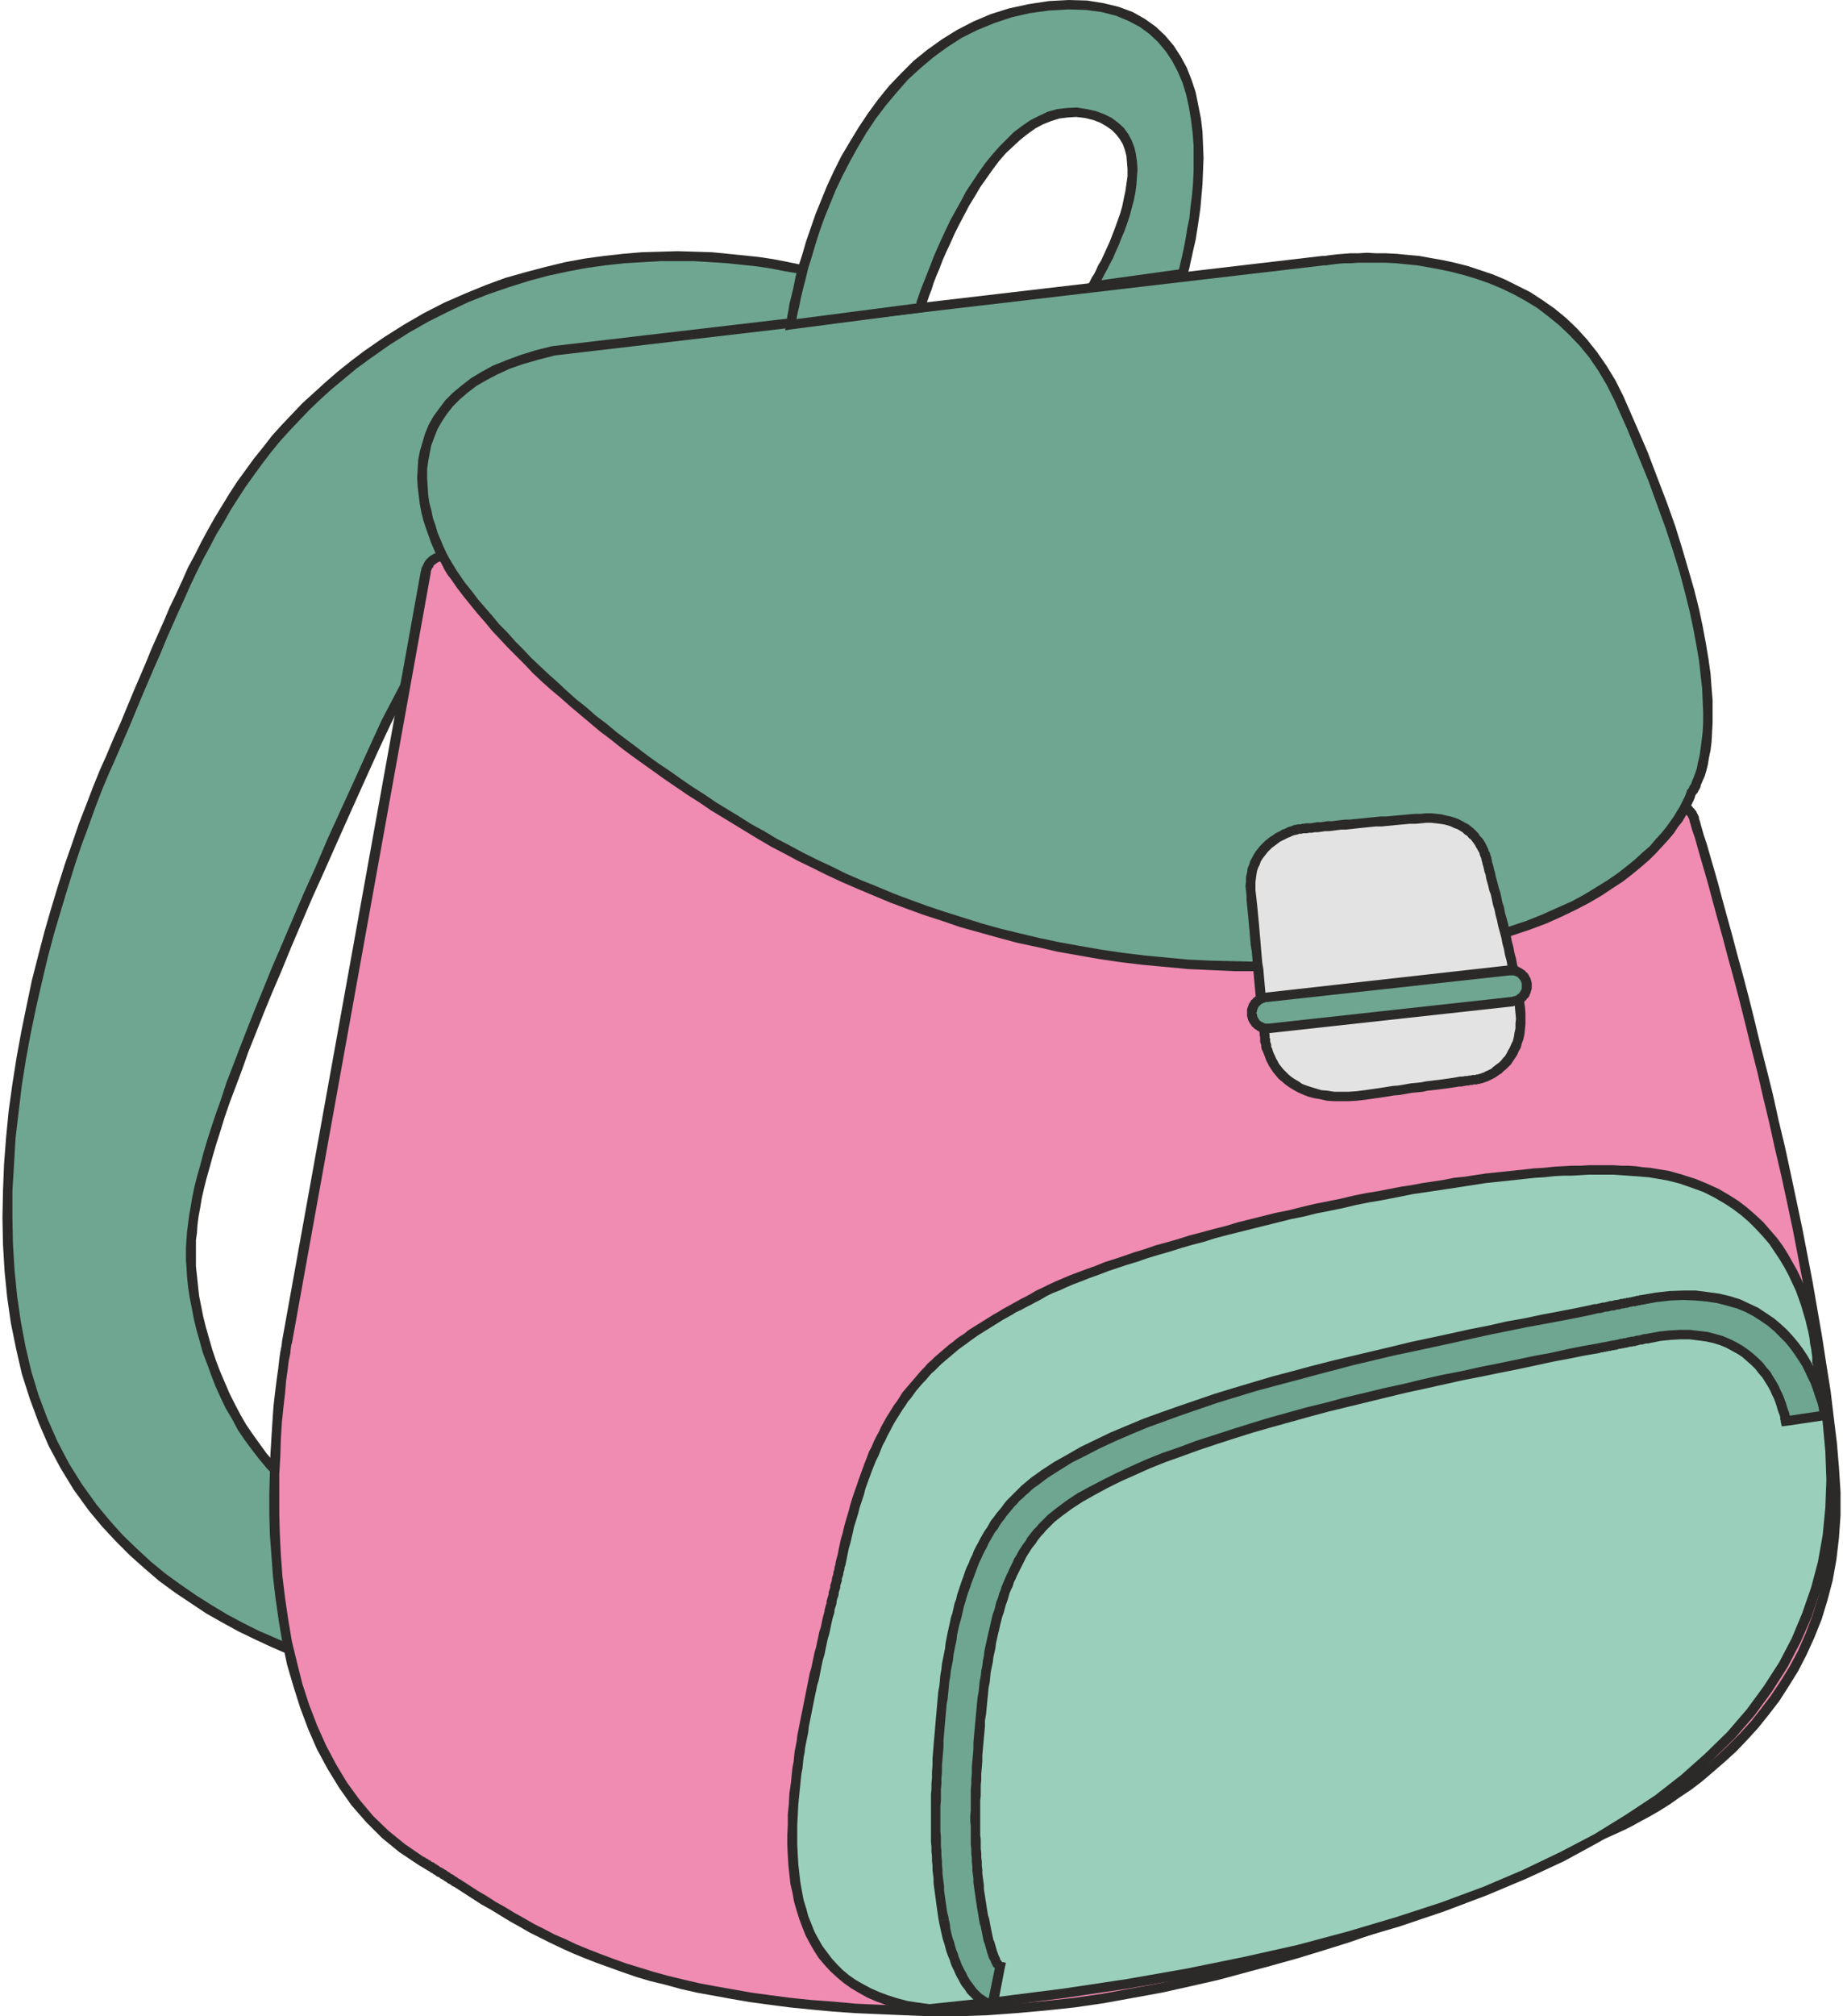 <svg xmlns="http://www.w3.org/2000/svg" width="64" height="70" fill-rule="evenodd" clip-rule="evenodd" image-rendering="optimizeQuality" shape-rendering="geometricPrecision" text-rendering="geometricPrecision" viewBox="0 0 35.06 38.45"><defs><style>.fil0{fill:#6fa691}.fil1,.fil4{fill:#2b2a29;fill-rule:nonzero}.fil4{fill:#6fa691}</style></defs><g id="Слой_x0020_1"><g id="_1410052592"><path d="M17.71 10.04l-2.63-.27s.42.18-1.45-.38c-1.6-.48-4.17-.33-6.54 4.86C4 21.04 3.52 22.87 3.6 24.16c.11 1.89 1.43 5.18 4.19 4.8.18-.03 1.22 3.36 1.22 3.36s-4.74-.3-7.29-3.57c-3.17-4.06-.96-11.34.35-14.33 1.43-3.25 2.09-5.6 4.88-7.65 4-2.94 8.63-1.67 9.52-1.25 2.1.99 1.98 2.8 1.24 4.52z" class="fil0"/><path id="1" d="M15.07 9.86l-.03-.01.05-.17 2.63.27-.02.18-2.63-.27zm-.03-.01l-.56-.23.61.06-.05.17zm-1.38-.55l.17.05.15.05.15.04.13.04.12.03.11.04.09.02.09.03.08.02.07.02.06.01.05.02.05.01.04.01h.03l.03.01h.03v.01h-.03l-.05.07.02.07.01.01h-.01l-.01-.01.08-.16h.01v.01h.02l.01.01.01.01.02.01.02.08-.05.07-.04.01h-.04l-.02-.01h-.02l-.03-.01h-.03l-.04-.01-.05-.02-.06-.01-.06-.02-.07-.02-.08-.02-.09-.02-.1-.03-.1-.03-.13-.04-.13-.03-.14-.05-.16-.04-.17-.05.06-.18zm-6.65 4.92l.22-.48.23-.44.22-.42.23-.39.23-.37.22-.34.23-.31.23-.29.22-.27.23-.24.23-.23.22-.2.22-.19.23-.16.22-.15.21-.12.22-.12.22-.09.21-.08.21-.07.2-.05.21-.04.2-.03.19-.01.19-.01.19.01.18.01.18.02.17.03.17.03.16.04.16.04-.06.18-.15-.04-.15-.04-.16-.03-.17-.03-.16-.02-.18-.01-.18-.01-.18.01-.18.01-.19.03-.19.04-.2.05-.2.06-.2.08-.21.09-.2.1-.21.13-.22.14-.21.16-.22.18-.22.19-.22.22-.22.24-.22.26-.22.29-.22.31-.23.33-.22.36-.22.39-.23.41-.22.44-.22.47-.17-.07zm-3.5 9.94l-.01-.12v-.26l.01-.14.01-.15.02-.15.02-.16.03-.17.03-.18.04-.19.05-.2.06-.21.06-.23.07-.24.08-.25.09-.27.1-.28.1-.31.12-.31.13-.34.14-.36.15-.38.16-.39.17-.42.19-.44.2-.47.21-.49.23-.51.23-.54.26-.57.27-.59.28-.62.17.07-.28.62-.27.6-.25.56-.24.54-.23.51-.21.49-.2.47-.18.44-.18.42-.16.39-.15.38-.14.35-.12.34-.12.32-.11.29-.1.29-.08.26-.08.25-.07.24-.06.22-.06.21-.05.2-.04.18-.03.18-.03.16-.02.16-.01.15-.02.14v.5l-.18.01zm4.29 4.89l-.26.02-.26.01-.24-.02-.24-.03-.23-.05-.22-.07-.21-.09-.2-.1-.2-.12-.18-.13-.18-.14-.17-.16-.16-.16-.15-.18-.14-.18-.14-.19-.13-.19-.11-.21-.12-.2-.1-.21-.1-.22-.08-.21L3.9 26l-.08-.21-.06-.22-.06-.21-.05-.21-.04-.21-.04-.2-.03-.2-.02-.19-.01-.19.18-.01.02.18.02.19.02.19.04.2.04.2.05.2.06.21.06.21.07.21.08.21.09.21.09.21.1.2.11.21.11.19.13.19.13.18.13.18.15.17.15.15.16.15.17.13.18.13.18.11.19.09.2.08.2.07.22.05.22.03.23.02.24-.01.24-.02.03.18zm0 0zm1.22 3.18l-.09.11-.01-.01-.01-.03-.01-.04-.02-.06-.02-.08-.03-.09-.04-.1-.03-.11-.04-.13-.04-.13-.05-.14-.05-.14-.04-.16-.05-.15-.06-.16-.05-.15-.05-.16-.06-.16-.05-.15-.05-.15-.06-.14-.05-.14-.04-.13-.05-.12-.05-.12-.04-.1-.04-.08-.03-.07-.03-.06-.02-.03-.01-.01.05.01-.03-.18.09.02.05.05.03.05.03.06.04.08.04.09.05.11.04.11.05.12.05.14.05.13.05.15.06.15.05.15.05.16.06.16.05.16.05.15.05.16.05.15.05.15.04.14.05.13.04.12.03.11.04.11.02.09.03.07.02.07.01.04.01.03v.01l-.09.12.01-.18zm.08.06l.04.13-.13-.01.09-.12zM1.8 28.7l.24.29.25.28.27.26.27.25.28.23.29.21.29.2.3.19.3.18.3.16.3.15.3.13.3.13.29.11.29.11.28.09.28.09.27.07.25.07.25.06.23.05.22.05.21.04.19.03.17.03.15.02.13.01.12.02.08.01h.07l.04.01h.01l-.01.18h-.02l-.04-.01h-.06l-.1-.01-.11-.01-.13-.02-.16-.02-.17-.03-.19-.03-.21-.04-.22-.05-.24-.05-.25-.06-.26-.07-.28-.08-.27-.08-.29-.1-.3-.11-.3-.11-.3-.13-.3-.14-.31-.15-.31-.17-.3-.17-.3-.2-.3-.2-.3-.22-.28-.24-.28-.25-.27-.27-.26-.28-.25-.3.15-.11zm.36-14.24l-.13.29-.13.31-.13.34-.13.36-.14.38-.13.39-.13.42-.13.43-.13.44-.12.45-.11.47-.11.48-.1.48-.09.49-.08.5-.06.5-.06.51-.03.51-.03.5v.51l.01.5.03.5.05.5.07.48.09.48.11.47.14.46.17.45.19.43.22.42.25.4.28.39-.15.11-.29-.4-.25-.41-.23-.43-.19-.44-.17-.46-.15-.47-.11-.48-.1-.49-.07-.49-.05-.5-.03-.51-.01-.51.01-.51.02-.51.04-.52.05-.51.07-.5.08-.51.09-.49.1-.49.1-.48.12-.47.12-.46.13-.45.13-.43.13-.41.14-.4.13-.38.14-.36.13-.34.13-.32.13-.29.17.07zm4.85-7.62l-.26.19-.24.2-.23.19-.22.2-.21.2-.19.2-.19.2-.19.21-.17.21-.16.21-.16.22-.15.21-.15.23-.14.22-.13.23-.14.23-.12.23-.13.24-.12.24-.12.25-.11.25-.12.26-.11.25-.12.27-.11.27-.12.27-.12.28-.12.28-.12.29-.12.29-.13.3-.13.3-.17-.07.13-.31.13-.29.12-.29.12-.29.12-.28.12-.28.11-.27.12-.27.12-.27.11-.26.12-.25.12-.26.11-.25.13-.24.12-.24.13-.24.13-.23.14-.23.14-.23.15-.23.16-.22.16-.22.17-.21.17-.22.19-.21.19-.2.2-.21.22-.2.22-.2.23-.2.25-.2.25-.19.12.14zm9.42-1.24l-.09-.04-.12-.04-.13-.05-.15-.05-.17-.05-.19-.05-.21-.06-.22-.05-.24-.04-.25-.05-.27-.04-.28-.03-.29-.03-.3-.02-.32-.02h-.65L12.2 5l-.34.02-.36.04-.36.05-.37.07-.37.08-.37.1-.38.12-.38.13-.38.15-.38.18-.38.19-.37.21-.38.24-.37.26-.12-.14.39-.27.38-.24.38-.22.39-.2.39-.17.39-.16.38-.14.39-.11.38-.1.37-.09.38-.07.37-.05.36-.04.35-.03.35-.01.34-.01.33.01.32.01.31.03.29.03.29.03.27.04.26.05.24.05.23.05.21.05.19.05.18.06.15.05.14.05.12.04.1.05-.08.16zm1.29 4.35l-.09.05.06-.16.07-.16.06-.16.05-.16.05-.16.04-.15.04-.16.04-.16.02-.16.02-.15.02-.16.01-.15v-.15l-.01-.15-.01-.14-.02-.15-.03-.14-.04-.14-.05-.14-.05-.13-.07-.13-.07-.13-.08-.13-.1-.12-.1-.12-.12-.12-.12-.11L17.1 6l-.15-.11-.16-.1-.18-.1-.18-.09.08-.16.19.09.18.11.17.1.16.11.15.12.13.12.13.12.11.13.1.14.09.13.08.14.07.14.06.15.05.15.04.15.03.15.02.15.02.16v.32l-.01.16-.01.16-.02.16-.03.16-.04.17-.04.16-.04.17-.05.16-.06.16-.06.17-.06.16-.07.16-.1.06.02-.18zm.08.12l-.03.06h-.07l.1-.06z" class="fil1"/><path fill="#f08bb2" fill-rule="nonzero" d="M8.82 11.03c.04-.2-.1-.39-.31-.43-.2-.03-.4.1-.44.3L5.43 25.6c-.01.03-1.41 7.5 2.55 9.88.28.17.49.3.7.44 1.8 1.14 3.67 2.33 9 2.43 5.84.12 12.41-3.15 12.79-3.35.35-.13 4.91-1.97 4.47-7.01-.43-4.98-2.67-12.36-2.67-12.38-.06-.2-.27-.31-.47-.25-11.99-1.15-8.49-1.82-22.98-4.33z"/><path id="1" d="M8.53 10.51l.02.01h.03l.02.01.02.01.02.01.02.01.02.01.02.01.02.01.02.02.02.01.02.01.01.02.02.02.01.02.02.01.01.02.01.02.01.02.01.02.01.02.01.02v.02l.01.03v.02l.01.02V11.02l-.01.03-.18-.03v-.03l.01-.02-.01-.01v-.06l-.01-.01v-.02l-.01-.02-.01-.01v-.01l-.01-.01-.01-.01-.01-.01v-.01l-.01-.01-.01-.01-.01-.01-.01-.01-.02-.01-.01-.01h-.01l-.01-.01-.01-.01h-.02l-.01-.01h-.03l-.01-.01.03-.18zm-.03.18h-.03.03zm-.52.2l.01-.02v-.03l.01-.02.01-.02.01-.02.01-.02.01-.02.01-.02.01-.02.02-.02.01-.02.02-.01.01-.02.02-.01.02-.02.02-.01.02-.01.01-.01.02-.01.03-.01.02-.01.02-.01.02-.01h.02l.02-.01h.05l.02-.01h.03l.02.01h.05l-.03.18h-.1l-.02.01h-.02l-.02.01h-.01l-.01.01h-.01l-.02.01-.01.01-.01.01-.01.01h-.01l-.01.01-.01.01-.01.01v.02l-.01.01-.01.01-.01.01v.01l-.01.02v.01l-.01.01v.03l-.19-.03zm.19.03zm-2.65 14.7l-.19-.03 2.65-14.7.19.03-2.65 14.7zm0 0l-.02.07.02-.07zm2.41 9.94l-.36-.24-.33-.27-.3-.3-.28-.32-.24-.34-.22-.36-.2-.37-.17-.39-.15-.4-.13-.41-.12-.41-.09-.42-.07-.42-.06-.42-.05-.42-.03-.41-.03-.4-.01-.4v-.38l.01-.37.01-.36.02-.33.02-.32.02-.29.03-.26.03-.24.03-.21.02-.18.02-.14.02-.1.01-.07v-.02l.19.03-.01.02-.01.07-.01.1-.03.14-.02.17-.03.21-.02.24-.03.26-.03.29-.02.31-.01.33-.02.35v.75l.01.39.02.4.03.41.05.41.06.41.07.42.1.41.1.4.13.4.15.39.17.38.19.36.21.35.24.33.26.31.29.28.32.26.35.24-.1.15zm.7.43l-.02-.01-.02-.01-.02-.01-.02-.02-.02-.01-.02-.01-.02-.01-.02-.02-.02-.01-.02-.01-.02-.02-.02-.01-.02-.01-.02-.01-.02-.02-.03-.01-.02-.01-.02-.02-.02-.01-.02-.01-.02-.02-.03-.01-.02-.02-.02-.01-.02-.01-.03-.02-.02-.01-.03-.02-.02-.01-.03-.02-.02-.01-.03-.02.1-.15.03.01.02.02.03.01.02.02.03.01.02.02.02.01.03.01.02.02.02.01.03.02.02.01.02.02.02.01.02.01.02.01.03.02.02.01.02.01.02.02.02.01.02.01.02.02.02.01.02.01.02.01.02.02.02.01.02.01.02.02.02.01.02.01-.1.15zm9.05 2.46l-.49-.02-.47-.02-.46-.02-.43-.03-.42-.04-.4-.04-.38-.05-.37-.05-.35-.06-.33-.06-.33-.06-.31-.07-.29-.08-.29-.07-.27-.08-.26-.09-.25-.09-.25-.09-.23-.09-.22-.09-.22-.1-.21-.1-.2-.1-.2-.1-.19-.11-.18-.1-.18-.11-.18-.11-.18-.1-.17-.11-.17-.11-.17-.11.1-.15.17.11.17.11.17.1.17.11.18.1.18.11.18.1.19.11.2.1.19.1.21.09.21.1.22.09.23.09.24.09.25.09.26.08.26.08.29.08.29.07.3.07.32.06.34.06.34.06.37.05.38.05.39.04.41.03.44.04.44.02.47.02.49.01v.19zm12.82-3.36l.01-.01-.05.03-.09.05-.13.05-.15.08-.19.09-.21.1-.25.11-.27.12-.3.13-.32.13-.35.15-.37.14-.39.16-.41.15-.43.16-.45.15-.46.16-.48.15-.49.15-.5.14-.52.14-.52.14-.53.12-.54.12-.55.1-.55.1-.55.08-.56.06-.56.05-.55.04-.56.02h-.55v-.19h.55l.55-.01.55-.04.55-.05.55-.06.55-.08.55-.1.54-.1.54-.12.52-.12.53-.13.51-.14.5-.15.49-.14.47-.16.46-.15.45-.16.42-.15.41-.15.39-.16.37-.14.34-.14.33-.14.29-.13.27-.12.25-.11.21-.1.19-.09.15-.07.12-.06.09-.04.06-.03.07.17zm-.07-.17zm4.6-6.94l.03.47v.45l-.03.43-.05.42-.07.39-.1.38-.11.36-.14.35-.15.33-.16.31-.18.29-.18.28-.2.26-.2.25-.21.23-.21.22-.22.2-.22.19-.21.18-.21.16-.21.14-.2.14-.19.12-.19.11-.17.09-.16.09-.14.07-.13.06-.11.05-.09.04-.07.03-.05.02-.07-.17.05-.02.06-.03.09-.03.11-.05.12-.06.14-.07.16-.09.17-.09.18-.1.19-.12.19-.13.21-.15.2-.16.21-.17.21-.18.21-.2.21-.21.21-.23.19-.24.19-.25.18-.27.18-.29.16-.3.14-.32.13-.34.11-.35.09-.36.08-.39.05-.4.02-.42v-.44l-.02-.46.18-.02zm-2.67-12.39v.02l.02.06.03.11.04.14.06.18.06.21.07.24.08.28.08.3.09.33.1.36.1.38.11.4.11.42.11.44.11.46.12.47.12.48.11.5.12.5.11.51.11.52.11.52.1.52.1.52.09.52.09.52.08.52.08.5.06.5.06.49.04.47-.18.02-.05-.47-.05-.49-.07-.49-.07-.51-.08-.51-.09-.51-.09-.52-.1-.53-.1-.52-.11-.52-.11-.51-.12-.51-.11-.5-.12-.5-.11-.48-.12-.47-.11-.45-.11-.44-.11-.42-.11-.4-.1-.38-.1-.36-.09-.33-.08-.3-.08-.28-.07-.24-.06-.21-.05-.18-.05-.14-.03-.11-.02-.06v-.02l.18-.05zm-.18.05zm-.38-.37h-.03.02l.03-.01h.04l.03-.01h.02l.02.01H32l.02.01.02.01h.03l.02.01.02.01.02.01.02.01.02.01.02.02.01.01.02.01.02.02.01.02.02.01.01.02.02.02.01.02.01.02.01.02.01.02.01.02.01.03-.18.05-.01-.02v-.01l-.01-.01-.01-.02v-.01l-.01-.01-.01-.01-.01-.01-.01-.01v-.01l-.01-.01-.01-.01-.02-.01-.01-.01h-.01l-.01-.01h-.01l-.02-.01-.01-.01h-.02l-.02-.01h-.12l-.02.01h-.03l.01-.18zm.02.18h-.03.03zm-22.91-4.4l-.07-.11 1.31.23 1.2.22 1.12.21 1.03.2.94.19.88.19.8.17.74.17.69.15.63.16.59.14.55.14.52.14.5.12.47.13.46.12.46.11.45.11.45.11.47.11.49.1.5.1.54.1.57.1.62.1.66.1.72.1.77.1.85.1.91.1 1 .1 1.07.11-.01.18-1.08-.11-1-.1-.91-.1-.85-.1-.78-.1-.72-.1-.66-.1-.62-.1-.57-.1-.54-.1-.51-.1-.49-.11-.47-.1-.46-.11-.45-.11-.45-.12-.47-.12-.47-.12-.49-.13-.52-.13-.56-.14-.59-.15-.63-.15-.68-.16-.74-.16-.8-.18-.87-.18-.95-.19-1.03-.2-1.11-.21-1.21-.22-1.3-.23-.08-.1.18.03zm-.1.07l-.09-.01.01-.09.08.1z" class="fil1"/><path d="M10.51 6.69L25.2 4.97s4.13-.67 5.63 2.63c2.68 5.91 1.39 7.51 1.39 7.51s-.74 2.54-5.92 3.17c-5.17.64-9.33-.9-11.82-2.35-2.49-1.45-4.63-3.22-5.85-4.93-.64-.9-1.6-3.56 1.88-4.31z" class="fil0"/><path id="1" d="M25.18 4.88l.03.18-14.69 1.72-.02-.18 14.68-1.72zm.03.18zm5.54 2.58l-.15-.3-.16-.27-.17-.25-.18-.22-.2-.21-.2-.19-.21-.17-.21-.16-.23-.14-.22-.12-.23-.11-.24-.1-.23-.08-.23-.07-.23-.06-.23-.05-.22-.04-.22-.04-.21-.02-.2-.02-.2-.01h-.51l-.15.01h-.13l-.11.01-.09.01-.08.01-.05.01h-.05l-.03-.18h.05l.06-.01.08-.01.09-.01.12-.01.13-.01h.15l.17-.01.17.01h.19l.2.01.21.02.22.02.22.04.23.04.23.05.24.06.24.08.24.08.24.1.24.12.24.12.23.15.23.16.22.18.21.2.2.22.19.24.18.26.17.28.15.3-.17.08zm1.38 7.45l.01-.03.01-.01.02-.03.01-.03.03-.04.02-.06.03-.07.03-.08.03-.09.02-.11.03-.12.02-.14.02-.15.02-.17.01-.18v-.2l-.01-.22-.01-.24-.03-.26-.03-.27-.05-.29-.06-.32-.07-.33-.09-.36-.1-.38-.12-.39-.14-.43-.16-.44-.17-.47-.2-.49-.21-.51-.24-.54.17-.08.24.55.22.51.19.5.18.47.16.45.13.42.12.41.11.38.09.36.07.33.06.32.05.3.04.28.02.27.02.24v.43l-.01.19-.01.18-.02.16-.03.14-.02.13-.03.12-.03.1-.04.09-.03.07-.02.07-.03.05-.02.04-.02.02-.01.02-.01.01.02-.03-.18-.05zm0 0v-.02l.01-.01-.01.03zm-5.84 3.1l.47-.06.45-.08.41-.08.4-.09.37-.1.35-.11.33-.11.3-.12.29-.13.27-.12.24-.13.23-.14.21-.13.19-.13.18-.14.16-.13.14-.13.14-.12.11-.13.11-.12.09-.11.08-.11.07-.1.06-.1.05-.08.04-.08.03-.06.03-.06.02-.05.01-.03.01-.02.18.05-.01.01-.01.02-.01.04-.02.05-.03.06-.03.07-.05.09-.05.09-.06.1-.08.1-.08.12-.1.12-.11.12-.12.13-.14.14-.15.13-.17.14-.18.14-.2.13-.21.14-.24.14-.25.13-.27.13-.29.13-.32.12-.33.11-.36.11-.37.1-.4.1-.43.08-.45.08-.47.07-.03-.19zm-11.76-2.34l.23.14.25.13.26.14.26.13.28.13.28.14.3.13.3.12.31.13.32.12.33.12.33.11.35.11.35.11.36.1.37.09.38.09.38.08.39.07.4.07.41.06.41.05.42.04.43.04.44.02.44.01.45.01.45-.01.46-.01.47-.03.47-.04.48-.06.03.19-.49.05-.48.04-.47.03-.46.02h-.92l-.44-.02-.44-.02-.43-.04-.43-.04-.42-.05-.41-.06-.4-.07-.4-.07-.39-.09-.38-.08-.37-.1-.36-.1-.36-.1-.35-.12-.34-.11-.33-.12-.32-.12-.31-.13-.31-.13-.3-.13-.28-.13-.28-.14-.27-.13-.26-.14-.25-.13-.24-.14.1-.16zm-5.82-4.9l.11.16.13.16.12.16.13.15.14.16.14.17.15.15.15.17.15.15.16.17.16.15.17.16.18.16.17.16.18.16.19.15.18.16.2.15.19.16.2.15.2.15.21.16.21.15.21.14.21.15.22.15.22.14.22.15.23.14.23.14.22.14.24.13-.1.16-.23-.14-.23-.14-.23-.14-.23-.14-.22-.15-.22-.14-.22-.15-.22-.15-.21-.15-.21-.15-.21-.15-.2-.15-.2-.16-.2-.15-.19-.16-.19-.16-.19-.16-.18-.16-.18-.15-.18-.16-.17-.16-.16-.17-.16-.16-.16-.16-.15-.16-.15-.16-.14-.17-.14-.16-.13-.16-.13-.16-.13-.17-.11-.16.15-.1zm1.81-4.17h.01l-.31.08-.28.08-.26.09-.24.11-.21.11-.19.11-.17.13-.15.13-.13.13-.11.14-.1.15-.08.14-.06.15-.06.16-.03.15-.03.16-.02.15v.16l.01.16.01.16.02.15.04.15.03.15.05.14.04.14.06.14.05.12.06.13.06.11.06.1.06.1.06.09-.15.1-.07-.09-.06-.1-.06-.12-.07-.11-.06-.13-.06-.14-.05-.14-.05-.14-.05-.15-.04-.16-.03-.16-.02-.16-.02-.17-.01-.17.01-.17.01-.17.03-.16.05-.17.05-.17.07-.17.09-.16.11-.15.12-.16.14-.14.17-.14.18-.14.2-.12.22-.12.25-.1.27-.1.29-.09.32-.08h.01l.02.18zm-.03-.18h.01-.01z" class="fil1"/><path fill="#e3e3e3" d="M28.32 16.44s-.13-.91-1.27-.83c-1.16.08-2.33.2-2.33.2s-.99.21-.91 1.18c.07.84.27 2.83.27 2.83s.1 1.31 1.92 1.06c1.52-.22 2.14-.3 2.14-.3s.99-.18.79-1.49c-.14-.89-.61-2.65-.61-2.65z"/><path id="1" d="M27.05 15.52l.1-.01h.11l.1.01.09.01.08.02.09.02.07.02.08.03.06.03.07.04.06.03.05.04.05.04.05.05.04.04.03.05.04.04.03.04.03.05.02.04.02.04.02.04.01.04.02.03.01.04.01.03.01.02v.03l.01.02v.02l-.18.03-.01-.01v-.02l-.01-.02v-.02l-.01-.03-.01-.02-.01-.03-.01-.04-.02-.03-.02-.04-.02-.03-.02-.04-.02-.03-.03-.04-.03-.04-.04-.03-.03-.04-.05-.03-.04-.04-.05-.03-.05-.03-.06-.02-.06-.03-.06-.02-.08-.02-.07-.01-.08-.01-.09-.01h-.09l-.1.01-.01-.18zm-2.35.2h.06l.03-.01h.03l.04-.01h.1l.05-.01.07-.01h.06l.07-.01.07-.01h.08l.08-.01.08-.01.09-.01h.09l.09-.01.1-.01.1-.01.1-.01.1-.01.1-.01h.11l.1-.01.11-.01.11-.01.11-.01.11-.01h.11l.01.18-.11.01h-.11l-.11.01-.11.01-.1.01-.11.01-.1.01h-.11l-.1.01-.1.01-.1.01-.09.01-.09.01-.09.01h-.09l-.08.01-.08.01-.08.01h-.07l-.07.01-.07.01h-.06l-.05.01h-.05l-.05.01h-.07l-.03.01h-.05.01l-.04-.18zm0 0h.01-.01zm-.98 1.27l-.01-.09.01-.09v-.09l.02-.08.01-.08.03-.07.02-.07.04-.07.03-.06.04-.06.04-.05.04-.05.05-.05.04-.04.05-.04.05-.04.05-.03.04-.03.05-.03.05-.02.04-.03.04-.01.04-.02.04-.02.04-.01.03-.01.02-.01.03-.01h.04v-.01h.01l.04.18h-.01l-.01.01h-.02l-.02.01h-.02l-.03.01-.03.01-.04.02-.03.01-.04.02-.04.02-.04.02-.04.02-.04.03-.04.03-.04.03-.04.03-.04.04-.04.04-.03.04-.04.05-.03.04-.03.05-.02.06-.03.06-.02.06-.01.06-.01.07-.01.08v.16l-.18.01zm.27 2.84v-.05l-.01-.03v-.05l-.01-.06-.01-.06v-.07l-.01-.08-.01-.09-.01-.09-.01-.09-.01-.1-.01-.11-.01-.11-.01-.11-.01-.11-.01-.12-.01-.12-.01-.12-.01-.12-.02-.11-.01-.12-.01-.12-.01-.11-.01-.11-.01-.11-.01-.1-.01-.1-.01-.1v-.08l-.01-.09.18-.01.01.08.01.09.01.09.01.1.01.11.01.1.01.11.01.12.01.11.01.12.01.12.01.12.01.11.02.12.01.12.01.11.01.11.01.11.01.11.01.1.01.1.01.09.01.08v.08l.01.07.01.07v.05l.01.05v.06l.01.02v.01l-.19.01zm.19-.01v-.01.01zm1.83 1.15l-.17.02-.16.01H25.39l-.13-.01-.13-.03-.12-.02-.11-.03-.1-.04-.09-.04-.09-.05-.08-.05-.07-.05-.07-.06-.06-.05-.05-.06-.05-.06-.04-.06-.04-.06-.03-.06-.03-.06-.02-.06-.02-.05-.02-.05-.02-.04-.01-.05v-.03L24 19.9l-.01-.03v-.04l.19-.01v.04l.01.03.01.03v.04l.02.04.01.04.02.05.02.04.02.05.03.05.03.06.04.05.04.05.05.05.05.05.06.05.06.04.07.04.07.05.08.03.09.03.1.03.1.03.12.01.12.02h.27l.15-.01.16-.02.03.18zm2.15-.3h-.02l-.01.01h-.07l-.02.01H28l-.03.01h-.04l-.05.01-.05.01h-.05l-.06.01-.06.01-.07.01-.07.01-.08.01-.08.01-.09.01-.09.01-.09.02-.1.01-.11.01-.11.02-.11.02-.12.01-.12.02-.13.02-.14.02-.14.02-.03-.18.14-.02.14-.02.13-.02.12-.02.12-.01.12-.02.11-.02.1-.01.1-.01.1-.02.09-.01.08-.01.09-.01.07-.01.07-.01.07-.01.06-.01.06-.01.05-.01h.05l.05-.01h.04l.04-.01h.03l.03-.01H28.1l.01-.01h.02l.03.18zm0 0zm.86-1.6l.02.13.01.12V19.53l-.01.1-.01.1-.02.09-.03.08-.02.08-.04.07-.03.07-.04.06-.04.06-.04.06-.05.05-.04.04-.05.04-.04.04-.05.03-.04.03-.05.03-.04.02-.04.02-.04.02-.03.01-.03.01-.03.01-.03.01h-.02l-.01.01h-.02l-.03-.18h.02l.01-.01h.02l.02-.01.03-.01.03-.01.03-.02.03-.01.04-.02.04-.02.03-.03.04-.03.04-.03.04-.03.04-.04.03-.04.04-.04.03-.05.03-.06.03-.05.03-.07.03-.06.02-.08.01-.07.02-.09v-.09l.01-.09-.01-.11-.01-.1-.01-.12.18-.03zm-.61-2.65v-.01.02l.01.03.01.03.01.04.01.05.02.06.01.06.02.07.02.08.02.08.03.09.02.09.02.1.03.09.02.11.03.1.03.11.02.11.03.11.02.11.03.11.02.11.03.11.02.11.03.11.02.1.02.1.02.1.01.1.02.09.01.08-.18.03-.01-.08-.02-.09-.02-.1-.02-.09-.02-.1-.02-.11-.02-.1-.02-.11-.03-.11-.02-.11-.03-.11-.02-.11-.03-.11-.03-.11-.02-.1-.03-.11-.02-.1-.03-.1-.02-.1-.02-.09-.03-.08-.02-.09-.02-.07-.02-.07-.01-.07-.02-.05-.01-.05-.01-.04-.01-.04-.01-.02v-.03l.18-.03zm-.18.04v-.01.01z" class="fil1"/><path d="M28.81 19.1c.16-.02.28-.17.27-.33-.02-.17-.17-.28-.34-.26l-4.64.51c-.17.02-.29.17-.27.33.02.16.17.28.34.26l4.64-.51z" class="fil4"/><path id="1" d="M29.17 18.76v.1l-.01.02v.01l-.01.02v.02l-.01.02-.01.01v.02l-.01.02-.01.01-.01.02-.02.01-.01.02-.01.01-.01.01-.02.02-.02.01-.01.01-.02.01-.01.01-.02.01-.02.01h-.02l-.01.01-.02.01h-.04l-.02.01-.02-.18.01-.01h.03l.01-.01h.02l.01-.01h.01v-.01l.01-.01h.01l.01-.01.01-.01.01-.01v-.01l.01-.01.01-.01v-.01l.01-.01v-.01l.01-.01v-.08l.19-.02zm-.44-.35h.08l.02.01h.04l.02.01h.02l.01.01.02.01.02.01.02.01.01.01.02.01.01.01.02.01.01.01.01.02.02.01.01.01.01.02.01.01.01.02.01.02.01.02.01.01v.02l.01.02v.02l.01.02v.02l-.19.02v-.03l-.01-.01v-.02l-.01-.01v-.01l-.01-.01v-.01h-.01l-.01-.01v-.01l-.01-.01h-.01v-.01l-.01-.01h-.01l-.01-.01h-.01l-.01-.01h-.02l-.01-.01h-.08l-.02-.19zm0 0zm-4.62.7l-.02-.18 4.64-.52.02.19-4.64.51zm0 0zm-.37.25V19.24l.01-.02v-.01l.01-.02.01-.02v-.02l.01-.01.01-.02.01-.01.01-.02.01-.02.02-.01.01-.01.01-.02.02-.01.01-.01.02-.01.02-.01.01-.01.02-.01.02-.01.01-.01h.02l.02-.01h.02l.02-.01h.02l.02.18h-.02l-.01.01h-.02l-.01.01h-.01l-.01.01h-.01l-.01.01-.01.01-.01.01h-.01v.01l-.01.01h-.01v.01l-.01.01v.01l-.01.01v.02l-.01.01v.03l-.01.01v.03l.01.01-.19.02zm.44.34h-.02l-.02.01-.02-.01h-.06l-.02-.01h-.02l-.02-.01h-.02l-.01-.01-.02-.01-.02-.01-.01-.01-.02-.01-.01-.01-.02-.01-.01-.02-.02-.01-.01-.01-.01-.02-.01-.01-.01-.02-.01-.01-.01-.02-.01-.02-.01-.02v-.01l-.01-.02v-.02l-.01-.02v-.02l.19-.02v.04l.01.01v.01l.01.01v.01l.01.01.01.01v.01l.01.01h.01v.01l.01.01h.01l.01.01h.01l.01.01h.01l.01.01h.01l.01.01h.08l.02.18zm0 0zm4.62-.69l.02.18-4.64.51-.02-.18 4.64-.51zm0 0h-.01.01z" class="fil1"/><g><path d="M22.51 5.22l-1.72.24s1.8-2.93-.13-3.3c-1.93-.36-3.16 3.71-3.16 3.71l-2.46.32S15.82.51 19.97.11c4.14-.4 2.54 5.11 2.54 5.11z" class="fil0"/><path id="1" d="M20.8 5.55l-.09-.13.06-.05 1.73-.24.02.18-1.72.24zm0 0l-.19.03.1-.16.09.13zm-.12-3.47l.18.04.16.06.14.07.12.09.11.1.08.11.07.13.05.13.03.13.02.14.01.15-.01.14-.01.15-.02.15-.03.15-.04.15-.04.15-.05.15-.05.14-.06.14-.05.13-.06.13-.05.12-.06.11-.05.1-.05.09-.04.08-.04.07-.03.06-.02.04-.02.02v.01l-.16-.09v-.01l.02-.02.02-.04.03-.06.04-.06.04-.08.04-.09.06-.1.05-.11.05-.11.06-.13.05-.13.05-.13.05-.14.05-.14.04-.14.03-.15.03-.14.02-.14.02-.14v-.13l-.01-.13-.01-.12-.03-.12-.04-.11-.06-.1-.07-.09-.08-.08-.1-.07-.12-.07-.13-.05-.16-.04.03-.17zm-3.19 3.7l-.08.06.01-.01.01-.04.01-.05.03-.08.03-.09.04-.11.05-.12.05-.13.06-.15.06-.16.07-.16.08-.18.08-.17.09-.19.1-.18.1-.18.1-.19.12-.18.12-.18.12-.17.13-.16.14-.16.14-.14.14-.14.16-.12.16-.11.16-.08.17-.08.18-.05.18-.02.19-.01.19.03-.03.17-.17-.02-.16.01-.16.02-.16.05-.15.06-.15.08-.14.1-.14.11-.14.13-.14.13-.13.15-.12.16-.12.17-.12.17-.1.17-.11.18-.1.19-.09.17-.09.18-.08.18-.08.17-.07.16-.06.16-.06.14-.05.13-.04.13-.04.1-.03.09-.03.08-.02.05-.01.03v.01l-.08.07-.02-.18zm.1.11l-.02.06-.06.01.08-.07zm-2.54.39l-.1-.1.08-.08 2.46-.32.02.18-2.46.32zm0 0l-.12.02.02-.12.1.1zM19.97.2l-.37.05-.35.08-.33.11-.32.13-.3.15-.28.18-.26.19-.25.21-.24.22-.21.24-.21.25-.19.25-.18.27-.16.27-.15.27-.14.27-.13.27-.11.27-.11.27-.09.25-.08.25-.07.24-.07.22-.05.21-.05.19-.04.17-.03.15-.03.13-.02.1-.01.08-.01.05v.01l-.18-.02v-.02l.01-.05.01-.08.02-.1.02-.13.04-.16.04-.17.04-.2.06-.21.07-.22.07-.24.09-.26.09-.26.11-.27.11-.27.13-.28.14-.28.16-.27.17-.28.18-.27.19-.26.21-.26.23-.24.24-.24.26-.21.28-.2.29-.18.31-.16.33-.14.35-.11.37-.08.39-.06.01.18zm2.53 4.93l-.08.07.01-.02.01-.04.02-.08.02-.09.03-.13.03-.14.03-.16.03-.19.04-.19.02-.21.03-.23.02-.23.01-.23v-.49l-.02-.25-.03-.24-.04-.24-.05-.23-.07-.23-.09-.21-.11-.21-.12-.18-.15-.18-.16-.15-.19-.14-.21-.11-.24-.1-.27-.07-.3-.04-.33-.01-.37.02-.01-.18.38-.02.35.01.31.05.29.07.27.1.23.13.21.15.18.17.16.19.13.2.12.22.09.23.08.24.05.25.05.25.03.25.01.25.01.25-.01.25-.01.25-.02.23-.02.23-.03.21-.03.2-.03.19-.04.17-.03.14-.03.13-.02.1-.02.07-.01.05-.01.02-.08.06-.02-.18zm.1.12l-.02.05-.06.01.08-.06z" class="fil1"/></g><g><path fill="#9ad0bb" fill-rule="nonzero" d="M34.62 25.99c0-.01-.09-2.96-2.85-3.57-1.17-.26-3.3-.04-5.48.38-2.66.5-5.41 1.31-6.53 1.9-1.03.54-1.79 1.01-2.4 1.76-.6.75-1.03 1.76-1.37 3.36-.08.32-.16.67-.25 1.04-.24 1-.5 2.1-.61 3.14-.24 2.17.14 4.05 2.55 4.31 14.43-1.41 18.33-6.2 16.94-12.32z"/><path id="1" d="M31.79 22.33l.25.07.25.08.22.09.22.1.19.11.19.12.17.13.16.14.15.14.13.15.13.15.11.15.1.16.09.16.09.16.07.15.07.16.06.15.05.15.04.14.04.14.03.13.03.12.02.12.02.1.01.1.01.08.01.07.01.06v.08h-.19V25.87l-.01-.07-.01-.08-.02-.09-.01-.1-.02-.11-.03-.12-.03-.13-.04-.13-.04-.14-.05-.14-.05-.14-.07-.15-.07-.15-.08-.15-.09-.15-.1-.15-.1-.15-.12-.14-.13-.14-.14-.14-.15-.13-.16-.12-.17-.11-.19-.11-.2-.1-.22-.08-.23-.08-.24-.06.04-.18zm-5.52.38l.2-.04.21-.04.2-.03.21-.04.2-.03.2-.03.2-.04.2-.02.19-.03.2-.03.19-.02.19-.02.19-.02.19-.02.18-.02.18-.01.18-.02.17-.01.17-.01h.17l.17-.01h.47l.15.01h.14l.14.01.14.02.13.01.12.02.12.02.12.02-.04.18-.11-.02-.12-.02-.12-.02-.12-.01-.13-.01-.14-.01-.14-.01-.15-.01H30.26l-.16.01-.17.01h-.17l-.17.01-.18.02-.17.01-.19.02-.18.02-.19.02-.19.02-.19.02-.19.03-.2.03-.19.03-.2.03-.2.03-.2.03-.21.03-.2.04-.2.04-.21.04-.03-.18zm-6.55 1.9l.11-.05.12-.06.13-.06.14-.06.14-.06.16-.06.16-.06.17-.06.17-.07.19-.06.18-.06.2-.07.2-.06.2-.07.22-.06.21-.06.22-.07.23-.06.22-.06.24-.06.23-.07.24-.06.24-.06.24-.06.25-.05.24-.06.25-.06.25-.05.25-.05.25-.06.25-.05.25-.04.03.18-.24.04-.25.05-.25.06-.25.05-.25.05-.24.06-.25.05-.24.06-.24.06-.24.06-.24.06-.24.06-.23.06-.22.07-.23.06-.21.06-.22.07-.21.06-.2.06-.2.07-.2.06-.18.06-.18.06-.18.07-.17.06-.15.06-.16.06-.14.06-.13.06-.13.05-.12.06-.1.06-.09-.17zm-2.43 1.8l.06-.07.06-.07.06-.07.06-.07.06-.06.06-.07.07-.06.06-.06.07-.06.07-.06.07-.06.07-.06.07-.05.07-.06.07-.05.08-.05.07-.06.08-.05.08-.05.08-.05.08-.05.08-.05.08-.05.09-.05.08-.05.09-.05.09-.05.09-.05.09-.05.1-.05.09-.05.1-.06.09.17-.1.05-.09.05-.1.05-.09.05-.09.04-.08.05-.09.05-.09.05-.08.05-.08.05-.08.05-.08.05-.08.05-.08.05-.07.05-.07.05-.08.06-.07.05-.07.05-.07.06-.06.05-.07.06-.06.05-.07.06-.06.06-.06.06-.07.06-.06.07-.05.06-.06.06-.06.07-.06.07-.14-.11zm-1.4 3.39l.04-.15.03-.15.03-.14.04-.14.03-.13.04-.14.04-.13.03-.12.04-.13.04-.12.04-.11.04-.12.04-.11.04-.11.04-.11.04-.1.04-.11.05-.09.04-.1.05-.1.05-.09.04-.09.05-.09.05-.09.05-.08.05-.08.05-.08.06-.08.05-.08.05-.08.06-.07.06-.07.14.11-.05.07-.05.07-.06.07-.05.08-.05.07-.05.08-.05.08-.05.08-.05.09-.04.08-.05.09-.04.09-.05.09-.04.1-.04.1-.05.1-.04.1-.04.1-.04.11-.04.11-.04.11-.03.12-.04.12-.04.12-.03.12-.04.13-.04.13-.03.14-.03.13-.04.14-.03.15-.03.15-.19-.04zm.19.04l-.02.08.02-.08zm-.43 1l.01-.04.01-.03.01-.04v-.03l.01-.03.01-.04.01-.03.01-.03v-.04l.01-.03.01-.04.01-.03.01-.03v-.04l.01-.03.01-.03.01-.03v-.04l.01-.03.01-.03.01-.03v-.03l.01-.04.01-.03.01-.03v-.03l.01-.03.01-.03v-.03l.01-.03.01-.03v-.03l.19.04-.01.03-.01.03v.03l-.01.03-.01.03v.03l-.01.03-.01.03-.01.03v.04l-.01.03-.01.03-.01.03v.04l-.01.03-.01.03-.01.03v.04l-.01.03-.01.03-.01.03-.01.04v.03l-.01.04-.01.03-.01.03-.01.04v.03l-.01.04-.01.03-.01.03-.01.04-.18-.04zm-.61 3.15l.01-.1.01-.1.01-.09.02-.1.01-.1.01-.1.02-.1.02-.1.01-.1.02-.1.02-.1.02-.1.02-.1.02-.1.02-.1.02-.1.02-.1.02-.1.02-.1.02-.1.02-.1.03-.1.02-.1.02-.09.02-.1.03-.1.02-.1.02-.09.02-.1.03-.09.02-.1.02-.09.18.04-.02.09-.02.1-.02.09-.03.1-.02.1-.02.09-.02.1-.03.1-.02.09-.02.1-.02.1-.02.1-.03.1-.02.1-.02.09-.02.1-.02.1-.02.1-.02.1-.02.1-.02.1-.01.1-.02.1-.02.1-.02.1-.01.09-.02.1-.01.1-.01.1-.02.1-.01.09-.01.1-.18-.02zm2.64 4.41h-.01l-.23-.03-.21-.04-.2-.05-.19-.05-.19-.07-.16-.07-.16-.09-.15-.09-.14-.1-.13-.11-.12-.11-.11-.12-.11-.13-.09-.14-.08-.14-.08-.15-.06-.15-.06-.16-.05-.16-.05-.17-.03-.17-.04-.17-.02-.18-.02-.19-.01-.18-.01-.19v-.2l.01-.19v-.2l.02-.2.01-.2.03-.21.18.02-.02.2-.02.2-.01.2-.01.19v.38l.01.19.01.18.02.18.02.17.03.17.03.16.05.16.04.15.06.15.06.15.07.13.08.14.09.12.09.12.1.11.11.11.12.1.13.09.14.08.15.08.16.07.16.06.19.06.19.05.2.03.22.03h-.02l.01.18zm0 0h-.01.01zm17.03-12.41v-.02l.11.57.09.57.05.56.02.55-.02.54-.06.53-.09.52-.13.51-.17.51-.21.48-.25.48-.3.47-.33.45-.38.44-.43.42-.47.42-.51.39-.57.39-.61.36-.66.36-.71.33-.76.32-.82.31-.86.29-.92.27-.98.25-1.03.24-1.09.22-1.14.2-1.21.18-1.26.16-1.33.14-.01-.18 1.32-.14 1.26-.16 1.2-.18 1.14-.2 1.08-.22 1.03-.23.97-.26.91-.27.86-.28.81-.3.75-.32.71-.34.65-.34.6-.37.56-.37.5-.39.46-.41.42-.41.37-.43.33-.45.29-.45.24-.46.2-.48.17-.49.13-.49.09-.51.05-.52.02-.53-.02-.54-.05-.55-.08-.56-.11-.56-.01-.02h.19zm-.18.02l-.01-.01v-.01l.01.02z" class="fil1"/></g><path fill="none" d="M34.39 27.04s-.35-2.43-3.06-1.89c-2.71.55-9.16 1.66-11.41 3.4-1.18.91-1.58 2.65-1.72 5.26-.13 2.61.35 3.98.76 4.05"/><g><path d="M34.76 26.99c0-.01-.4-2.82-3.5-2.2-.15.03-.53.11-.96.19-3.08.6-8.53 1.66-10.62 3.27-.65.51-1.09 1.23-1.38 2.18-.27.91-.41 2.03-.48 3.36-.06 1.19.01 2.14.14 2.83.18.99.56 1.54.92 1.61l.15-.73c-.08-.02-.21-.35-.33-1.02-.12-.63-.18-1.52-.12-2.65.07-1.28.2-2.34.45-3.19.24-.8.6-1.4 1.12-1.8 1.95-1.5 7.28-2.54 10.3-3.13.28-.06.54-.11.96-.19 2.31-.47 2.6 1.57 2.6 1.58l.75-.11z" class="fil4"/><path id="1" d="M31.24 24.7l.29-.05.27-.03.26-.01h.24l.23.03.22.03.21.05.19.06.17.08.17.08.15.1.15.1.13.11.12.11.11.12.1.12.09.12.08.12.07.12.07.13.05.11.05.12.04.1.04.11.03.09.03.09.02.07.01.07.01.05.01.04v.02l.01.01-.19.03v-.03l-.01-.03-.01-.05-.01-.06-.02-.08-.03-.08-.03-.09-.03-.09-.04-.11-.05-.1-.05-.11-.06-.12-.07-.11-.08-.12-.08-.11-.09-.11-.11-.11-.11-.11-.12-.1-.13-.09-.14-.09-.15-.08-.17-.07-.18-.05-.19-.05-.2-.03-.22-.02-.23-.01-.24.01-.27.03-.27.05-.04-.18zm-.96.19l.04-.01.04-.01h.04l.04-.01.04-.01.04-.01h.03l.04-.01.04-.01.03-.01h.04l.03-.01.04-.01h.03l.04-.01.03-.01h.03l.03-.01h.03l.02-.01h.03l.03-.01h.02l.03-.01h.02l.02-.01h.02l.02-.01h.04l.01-.01h.02l.04.18h-.02l-.01.01h-.04l-.02.01h-.02l-.02.01h-.05l-.03.01h-.02l-.03.01-.03.01h-.03l-.03.01h-.03l-.03.01-.03.01h-.03l-.04.01-.03.01h-.04l-.04.01-.03.01h-.04l-.04.01-.03.01-.04.01h-.04l-.04.01-.04.01-.04.01-.04-.18zm-10.66 3.29l.21-.15.23-.15.25-.14.26-.15.27-.13.29-.14.31-.13.31-.13.33-.12.34-.12.35-.12.35-.12.36-.11.37-.11.37-.11.38-.1.37-.1.39-.1.38-.09.38-.09.38-.09.37-.09.38-.08.37-.08.36-.08.36-.07.35-.08.34-.06.33-.07.32-.06.31-.06.29-.06.04.18-.29.06-.31.06-.32.06-.33.06-.34.07-.35.07-.36.08-.36.08-.37.08-.37.08-.38.08-.38.09-.38.09-.38.1-.38.1-.37.1-.38.1-.37.1-.36.11-.36.11-.35.12-.35.12-.33.12-.33.12-.31.13-.3.13-.28.13-.27.14-.26.13-.24.15-.22.14-.2.15-.12-.15zm-1.41 2.23l.03-.09.03-.09.03-.09.03-.08.03-.09.03-.08.04-.08.03-.08.04-.08.03-.08.04-.08.04-.07.04-.08.04-.07.04-.07.05-.07.04-.07.04-.07.05-.06.05-.07.05-.06.05-.06.05-.07.05-.06.05-.05.06-.06.06-.06.05-.05.06-.06.06-.05.06-.05.06-.05.12.15-.06.04-.06.05-.05.05-.06.05-.05.05-.06.05-.05.06-.05.05-.05.06-.05.06-.05.06-.04.06-.05.06-.04.06-.04.07-.05.06-.04.07-.04.07-.04.07-.03.07-.04.07-.04.08-.03.07-.04.08-.03.08-.03.08-.03.08-.03.08-.03.08-.03.09-.03.08-.03.09-.18-.05zm-.48 3.38l.01-.13v-.12l.01-.12.01-.13.01-.12.01-.11.01-.12.01-.12.01-.11.01-.11.01-.12.01-.11.01-.11.02-.11.01-.1.01-.11.02-.11.01-.1.02-.1.02-.1.02-.1.01-.1.02-.1.02-.1.02-.09.02-.09.02-.1.03-.09.02-.09.02-.09.03-.08.02-.09.18.05-.02.08-.03.09-.02.09-.02.09-.02.08-.03.1-.02.09-.02.09-.01.1-.02.09-.02.1-.02.1-.01.1-.02.1-.02.1-.01.1-.02.11-.01.11-.01.1-.01.11-.02.11-.01.11-.01.11-.01.12-.01.11-.01.12-.01.12v.12l-.01.12-.01.12-.01.12v.13l-.19-.01zm.13 2.84l-.01-.06-.01-.07-.01-.07-.01-.07-.01-.07-.01-.08-.01-.07-.01-.08-.01-.07-.01-.08v-.09l-.01-.08-.01-.08v-.09l-.01-.08v-.09l-.01-.09v-.09l-.01-.1V34.22l.01-.1v-.11l.01-.11v-.11l.19.01-.01.11v.11l-.01.1V34.33l-.01.11v.49l.01.1v.18l.01.09v.09l.01.09v.08l.01.09v.08l.01.08.01.08.01.08v.07l.01.08.01.07.01.07.01.07.01.07.01.07.02.07.01.06-.19.03zm1.12 1.62l-.11.07-.05-.01-.04-.02-.04-.01-.04-.02-.04-.02-.04-.03-.03-.02-.04-.03-.04-.04-.03-.03-.04-.04-.04-.04-.03-.05-.03-.04-.04-.05-.03-.05-.03-.06-.03-.05-.03-.06-.03-.07-.03-.06-.03-.07-.02-.07-.03-.07-.03-.08-.02-.07-.02-.08-.03-.09-.02-.08-.02-.09-.02-.09-.02-.1.19-.03.02.09.01.09.02.09.02.08.03.08.02.08.02.07.03.07.02.07.03.07.02.06.03.06.03.06.03.05.02.05.03.05.03.05.03.04.03.04.03.04.03.04.03.03.03.03.03.03.03.02.03.02.03.02.03.02.03.01.03.01.03.01.02.01-.11.07.19.04zm0 0l-.02.08-.09-.01.11-.07zm-.04-.77l.11-.07.07.11-.14.73-.19-.04.15-.73zm.11-.07l.09.02-.02.09-.07-.11zm-.26-.94l.01.06.02.06.01.05.01.06.01.05.01.05.01.05.01.05.01.04.01.05.02.04.01.04.01.03.01.04.01.03.01.04.01.02.01.03.01.03.01.02.01.02.01.02v.02l.01.01.01.01.01.01v.01l.01.01-.01-.01h-.01l-.04.18-.02-.01-.03-.01-.02-.02-.01-.01-.01-.02-.02-.01-.01-.02-.01-.02-.01-.02-.01-.02-.01-.03-.01-.02-.02-.03-.01-.03-.01-.03-.01-.03-.01-.03-.01-.04-.01-.03-.01-.04-.01-.04-.02-.05-.01-.04-.01-.05-.01-.05-.01-.05-.01-.05-.01-.05-.02-.06-.01-.06-.01-.06-.01-.06.18-.03zm-.12-2.64v.11l-.01.1v.2l-.01.1V34.99l.01.09V35.25l.01.09v.08l.01.08v.08l.01.07v.08l.01.07.01.08.01.07v.07l.01.07.01.06.01.07.01.06.01.07.01.06.01.06-.18.03-.01-.06-.01-.06-.01-.07-.01-.06-.01-.07-.01-.07-.01-.07-.01-.07-.01-.07v-.08l-.01-.07-.01-.08v-.08l-.01-.08v-.08l-.01-.08v-.09l-.01-.09v-.35l-.01-.1v-.09l.01-.1v-.4l.01-.1v-.1l.01-.11.18.01zm.45-3.16l-.02.08-.03.08-.02.08-.02.08-.02.09-.02.08-.02.09-.02.09-.01.09-.02.09-.02.09-.01.09-.02.09-.02.1-.01.1-.01.1-.02.09-.01.11-.01.1-.01.1-.01.11-.01.1-.02.11v.11l-.01.11-.01.11-.01.11-.01.11-.01.12v.11l-.01.12-.01.12-.18-.01v-.12l.01-.12.01-.11.01-.12v-.11l.01-.12.01-.11.01-.11.01-.11.01-.11.01-.1.01-.11.01-.1.02-.11.01-.1.01-.1.02-.1.01-.1.02-.09.01-.1.02-.09.01-.1.02-.09.02-.09.02-.09.02-.09.02-.08.02-.09.02-.09.02-.08.03-.08.02-.08.18.05zm1.09-1.76l-.05.04-.04.03-.05.04-.04.04-.05.05-.04.04-.04.04-.04.05-.04.04-.04.05-.04.05-.03.05-.04.05-.04.05-.03.05-.04.06-.03.05-.03.06-.03.06-.03.06-.03.06-.03.06-.03.06-.03.07-.03.06-.02.07-.03.06-.03.07-.02.07-.02.07-.03.08-.02.07-.18-.05.02-.08.03-.07.02-.08.03-.07.02-.07.03-.07.03-.07.03-.07.03-.06.03-.07.03-.06.03-.06.03-.07.04-.06.03-.06.03-.05.04-.06.04-.06.04-.05.03-.06.04-.05.04-.05.04-.05.05-.05.04-.05.05-.05.04-.04.05-.05.04-.04.05-.04.05-.04.05-.04.12.14zm10.26-3.11l-.29.05-.3.06-.32.06-.32.07-.33.07-.35.07-.34.07-.36.07-.36.08-.36.08-.37.08-.37.09-.37.09-.37.09-.37.09-.37.1-.36.1-.36.1-.35.1-.35.11-.34.11-.33.11-.33.12-.31.11-.3.12-.29.13-.27.12-.26.13-.24.13-.23.13-.2.13-.19.14-.12-.14.2-.15.21-.14.24-.13.25-.13.26-.13.28-.13.29-.13.3-.12.32-.11.32-.12.34-.11.34-.11.35-.11.36-.11.36-.1.36-.1.37-.09.37-.1.38-.09.37-.09.37-.08.37-.09.36-.08.36-.07.36-.08.35-.07.34-.07.33-.07.33-.06.31-.07.3-.06.29-.05.04.18zm0 0zm.96-.19l-.04.01h-.04l-.04.01-.03.01h-.04l-.03.01-.04.01-.03.01h-.03l-.03.01h-.03l-.04.01-.03.01h-.03l-.02.01h-.03l-.03.01h-.03l-.03.01-.02.01h-.03l-.03.01h-.03l-.02.01h-.03l-.03.01h-.02l-.03.01h-.02l-.03.01h-.03l-.02.01-.04-.18.03-.01h.02l.03-.01h.03l.02-.01h.03l.03-.01h.02l.03-.01h.02l.03-.01h.03l.03-.01h.02l.03-.01.03-.01h.03l.03-.01h.03l.03-.01.03-.01h.03l.03-.01h.03l.04-.01.03-.01h.03l.04-.01.04-.01.03-.01h.04l.04-.01.04.18zm2.6 1.58l-.11-.07v-.03l-.01-.02v-.04l-.01-.04-.02-.05-.02-.06-.02-.07-.02-.06-.03-.08-.04-.08-.03-.07-.05-.09-.05-.08-.05-.08-.07-.08-.06-.08-.08-.08-.08-.07-.09-.08-.09-.06-.11-.06-.11-.06-.12-.05-.13-.04-.14-.03-.15-.02-.16-.02h-.17l-.18.01-.2.02-.2.04-.04-.18.22-.04.2-.02.19-.01h.19l.17.02.17.02.15.04.14.04.14.06.12.06.12.07.1.07.1.08.09.08.09.09.07.09.07.08.06.1.05.08.05.09.04.09.04.08.03.08.03.08.02.07.02.06.02.05.01.05.01.04v.03l.01.02-.11-.07.03.18zm0 0l-.09.01-.02-.08.11.07zm.72-.29l.11.07-.08.11-.75.11-.03-.18.75-.11zm.11.07l.01.1-.09.01.08-.11z" class="fil1"/></g></g></g></svg>
